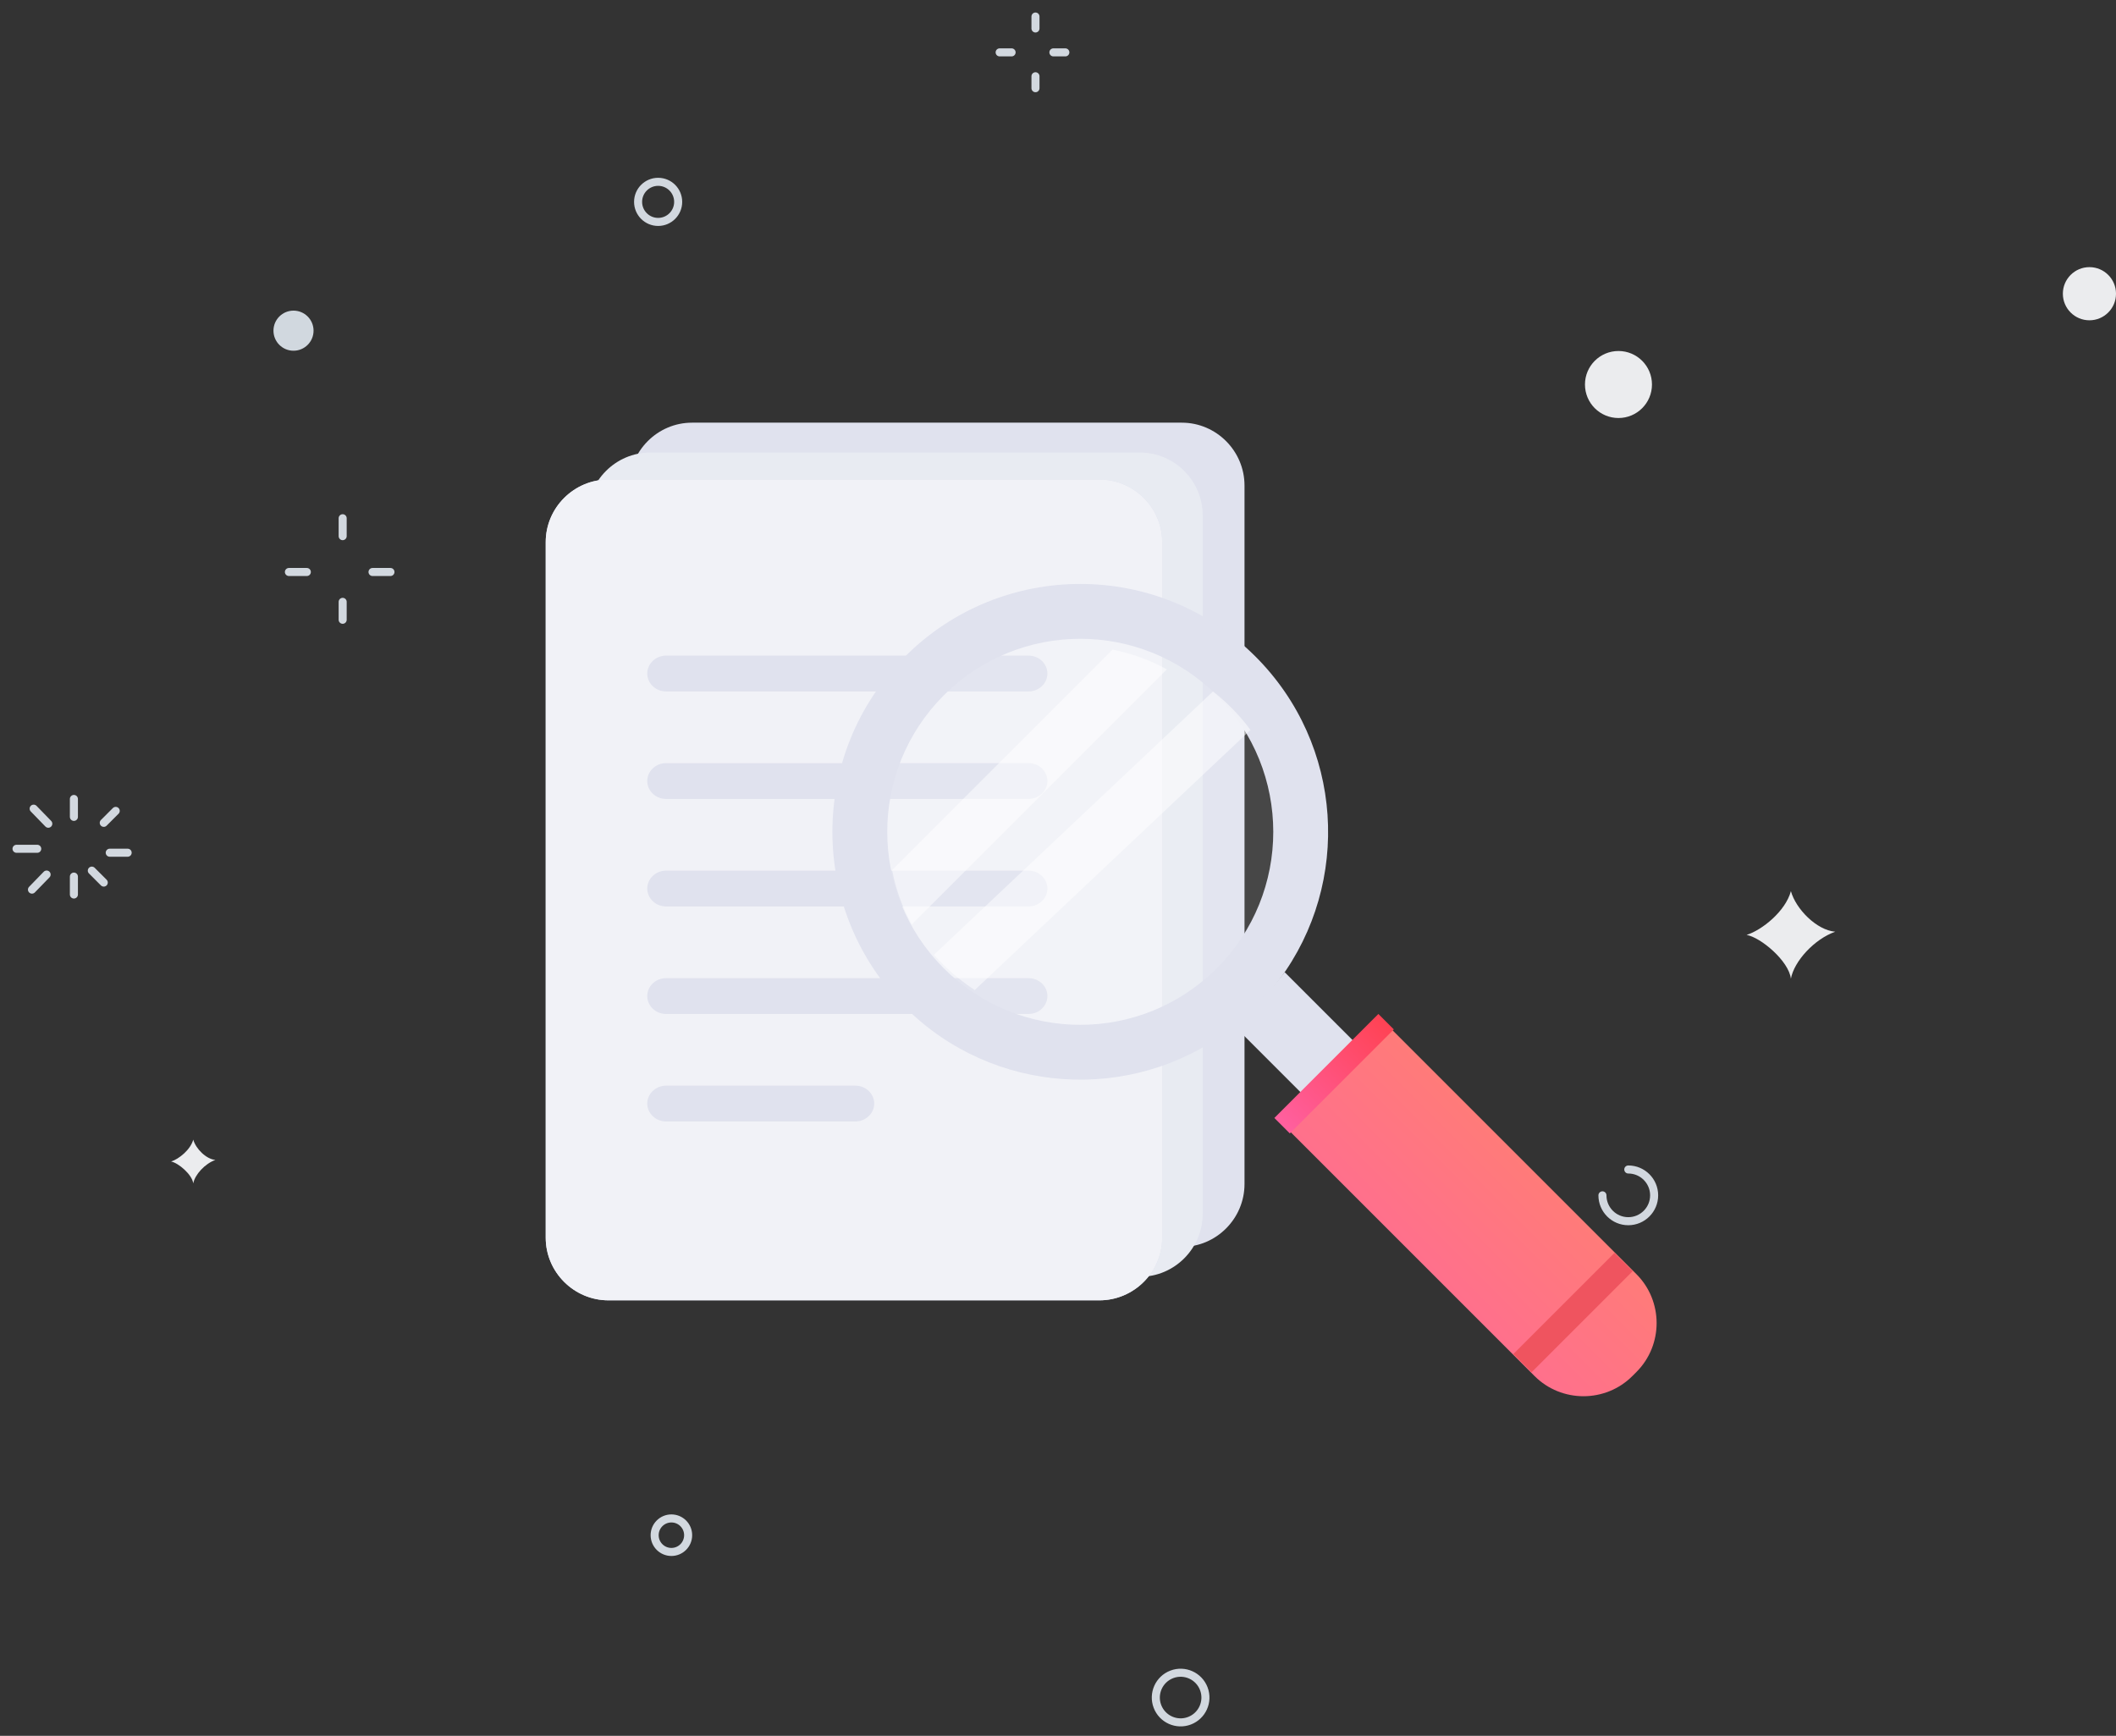 <svg width="768" height="630" viewBox="0 0 768 630" fill="none" xmlns="http://www.w3.org/2000/svg">
<rect x="0" y="0" width="768" height="630" fill="#333333" stroke="none"/>
<g id="No Results">
<g id="circle">
<path id="Stroke 1" d="M26.821 289.975V296.478" stroke="#D2D8DF" stroke-width="2.921" stroke-linecap="round"/>
<g id="Group 8">
<path id="Stroke 2" d="M12.214 293.496L17.528 298.966" stroke="#D2D8DF" stroke-width="2.921" stroke-linecap="round"/>
<path id="Stroke 4" d="M6 308.06H13.514" stroke="#D2D8DF" stroke-width="2.921" stroke-linecap="round"/>
<path id="Stroke 6" d="M11.604 322.879L16.919 317.408" stroke="#D2D8DF" stroke-width="2.921" stroke-linecap="round"/>
</g>
<path id="Stroke 9" d="M26.821 324.656V318.152" stroke="#D2D8DF" stroke-width="2.921" stroke-linecap="round"/>
<path id="Stroke 10" d="M37.661 320.323L33.325 315.987" stroke="#D2D8DF" stroke-width="2.921" stroke-linecap="round"/>
<path id="Stroke 11" d="M46.332 309.483H39.829" stroke="#D2D8DF" stroke-width="2.921" stroke-linecap="round"/>
<path id="Stroke 12" d="M41.997 294.308L37.661 298.643" stroke="#D2D8DF" stroke-width="2.921" stroke-linecap="round"/>
<path id="Stroke 13" d="M375.826 6V10.335" stroke="#D2D8DF" stroke-width="2.921" stroke-linecap="round"/>
<path id="Stroke 15" d="M362.821 19.008H367.157" stroke="#D2D8DF" stroke-width="2.921" stroke-linecap="round"/>
<path id="Stroke 16" d="M375.826 32.012V27.677" stroke="#D2D8DF" stroke-width="2.921" stroke-linecap="round"/>
<path id="Stroke 17" d="M386.666 19.008H382.33" stroke="#D2D8DF" stroke-width="2.921" stroke-linecap="round"/>
<path id="Stroke 18" d="M124.371 188.089V194.592" stroke="#D2D8DF" stroke-width="2.921" stroke-linecap="round"/>
<path id="Stroke 19" d="M104.859 207.601H111.363" stroke="#D2D8DF" stroke-width="2.921" stroke-linecap="round"/>
<path id="Stroke 20" d="M124.371 224.941V218.438" stroke="#D2D8DF" stroke-width="2.921" stroke-linecap="round"/>
<path id="Stroke 21" d="M141.711 207.601H135.208" stroke="#D2D8DF" stroke-width="2.921" stroke-linecap="round"/>
<g id="Group 42">
<path id="Stroke 22" d="M590.986 424.456C596.167 424.456 600.368 428.659 600.368 433.84C600.368 439.024 596.167 443.225 590.986 443.225C585.806 443.225 581.604 439.024 581.604 433.84" stroke="#D2D8DF" stroke-width="2.921" stroke-linecap="round"/>
<path id="Fill 26" fill-rule="evenodd" clip-rule="evenodd" d="M633.923 339.318C639.493 337.58 648.033 330.768 650.009 323.438C651.802 329.917 659.316 337.58 666.095 338.16C658.463 340.862 651.167 348.89 650.009 355.197C649.221 348.769 639.129 340.255 633.923 339.318Z" fill="#EBECEE"/>
<path id="Fill 28" fill-rule="evenodd" clip-rule="evenodd" d="M62.098 421.567C64.884 420.698 69.152 417.293 70.14 413.628C71.036 416.866 74.792 420.698 78.182 420.989C74.367 422.339 70.719 426.353 70.14 429.507C69.746 426.293 64.7 422.035 62.098 421.567Z" fill="#EBECEE"/>
<path id="Fill 30" fill-rule="evenodd" clip-rule="evenodd" d="M113.804 120.017C113.804 124.037 110.547 127.294 106.53 127.294C102.51 127.294 99.255 124.037 99.255 120.017C99.255 115.998 102.51 112.74 106.53 112.74C110.547 112.74 113.804 115.998 113.804 120.017Z" fill="#D1D8DF"/>
<path id="Fill 32" fill-rule="evenodd" clip-rule="evenodd" d="M599.582 139.554C599.582 146.271 594.136 151.716 587.423 151.716C580.705 151.716 575.262 146.271 575.262 139.554C575.262 132.837 580.705 127.392 587.423 127.392C594.136 127.392 599.582 132.837 599.582 139.554Z" fill="#EBECEE"/>
<path id="Fill 34" fill-rule="evenodd" clip-rule="evenodd" d="M768.002 106.603C768.002 111.932 763.685 116.25 758.359 116.25C753.031 116.25 748.714 111.932 748.714 106.603C748.714 101.274 753.031 96.955 758.359 96.955C763.685 96.955 768.002 101.274 768.002 106.603Z" fill="#EBECEE"/>
<path id="Stroke 36" fill-rule="evenodd" clip-rule="evenodd" d="M249.762 557.186C249.762 560.545 247.041 563.268 243.682 563.268C240.325 563.268 237.604 560.545 237.604 557.186C237.604 553.826 240.325 551.104 243.682 551.104C247.041 551.104 249.762 553.826 249.762 557.186Z" stroke="#D2D8DF" stroke-width="2.921" stroke-linecap="round"/>
<path id="Stroke 38" fill-rule="evenodd" clip-rule="evenodd" d="M246.144 73.268C246.144 77.288 242.887 80.545 238.869 80.545C234.852 80.545 231.595 77.288 231.595 73.268C231.595 69.249 234.852 65.991 238.869 65.991C242.887 65.991 246.144 69.249 246.144 73.268Z" stroke="#D2D8DF" stroke-width="2.921" stroke-linecap="round"/>
<path id="Stroke 40" fill-rule="evenodd" clip-rule="evenodd" d="M431.71 624.534C427.061 626.303 421.859 623.967 420.09 619.319C418.322 614.669 420.655 609.463 425.306 607.696C429.952 605.927 435.155 608.261 436.924 612.911C438.694 617.561 436.359 622.765 431.71 624.534Z" stroke="#D2D8DF" stroke-width="2.921" stroke-linecap="round"/>
</g>
</g>
<g id="search">
<g id="documents">
<path id="Fill 1" fill-rule="evenodd" clip-rule="evenodd" d="M428.934 452.552H251.17C238.658 452.552 228.416 442.28 228.416 429.726V176.225C228.416 163.671 238.658 153.404 251.17 153.404H428.934C441.451 153.404 451.693 163.671 451.693 176.225V429.726C451.693 442.28 441.451 452.552 428.934 452.552Z" fill="#E0E2EE"/>
<path id="Fill 3" fill-rule="evenodd" clip-rule="evenodd" d="M413.758 463.392H235.994C223.482 463.392 213.24 453.12 213.24 440.566V187.065C213.24 174.511 223.482 164.244 235.994 164.244H413.758C426.275 164.244 436.517 174.511 436.517 187.065V440.566C436.517 453.12 426.275 463.392 413.758 463.392Z" fill="#E8EBF2"/>
<path id="Fill 5" fill-rule="evenodd" clip-rule="evenodd" d="M399 471.947H220.868C208.33 471.947 198.067 461.717 198.067 449.215V196.764C198.067 184.262 208.33 174.038 220.868 174.038H399C411.543 174.038 421.806 184.262 421.806 196.764V449.215C421.806 461.717 411.543 471.947 399 471.947Z" fill="#D8DBEA"/>
<path id="Fill 8" fill-rule="evenodd" clip-rule="evenodd" d="M399 471.947H220.868C208.33 471.947 198.067 461.717 198.067 449.215V196.764C198.067 184.262 208.33 174.038 220.868 174.038H399C411.543 174.038 421.806 184.262 421.806 196.764V449.215C421.806 461.717 411.543 471.947 399 471.947Z" fill="#F1F2F7"/>
<path id="Fill 11" fill-rule="evenodd" clip-rule="evenodd" d="M373.325 250.953H241.753C237.996 250.953 234.92 248.027 234.92 244.452C234.92 240.872 237.996 237.946 241.753 237.946H373.325C377.082 237.946 380.158 240.872 380.158 244.452C380.158 248.027 377.082 250.953 373.325 250.953Z" fill="#E0E2EE"/>
<path id="Fill 13" fill-rule="evenodd" clip-rule="evenodd" d="M373.325 289.97H241.753C237.996 289.97 234.92 287.044 234.92 283.47C234.92 279.89 237.996 276.964 241.753 276.964H373.325C377.082 276.964 380.158 279.89 380.158 283.47C380.158 287.044 377.082 289.97 373.325 289.97Z" fill="#E0E2EE"/>
<path id="Fill 15" fill-rule="evenodd" clip-rule="evenodd" d="M373.325 328.991H241.753C237.996 328.991 234.92 326.065 234.92 322.49C234.92 318.915 237.996 315.984 241.753 315.984H373.325C377.082 315.984 380.158 318.915 380.158 322.49C380.158 326.065 377.082 328.991 373.325 328.991Z" fill="#E0E2EE"/>
<path id="Fill 17" fill-rule="evenodd" clip-rule="evenodd" d="M373.325 368.011H241.753C237.996 368.011 234.92 365.085 234.92 361.511C234.92 357.931 237.996 355.005 241.753 355.005H373.325C377.082 355.005 380.158 357.931 380.158 361.511C380.158 365.085 377.082 368.011 373.325 368.011Z" fill="#E0E2EE"/>
<path id="Fill 19" fill-rule="evenodd" clip-rule="evenodd" d="M310.431 407.029H241.782C238.009 407.029 234.92 404.103 234.92 400.528C234.92 396.949 238.009 394.022 241.782 394.022H310.431C314.205 394.022 317.294 396.949 317.294 400.528C317.294 404.103 314.205 407.029 310.431 407.029Z" fill="#E0E2EE"/>
</g>
<g id="search_2">
<path id="Fill 21" fill-rule="evenodd" clip-rule="evenodd" d="M448.995 356.603C422.686 382.908 381.956 385.875 352.386 365.566C348.607 362.924 345.011 359.956 341.656 356.603C339.93 354.882 338.302 353.106 336.769 351.236C333.701 347.502 331.015 343.519 328.813 339.405C324.935 332.455 322.298 325.08 320.858 317.457C316.213 293.552 323.159 267.821 341.656 249.332C360.198 230.788 385.933 223.888 409.843 228.488C417.461 229.972 424.843 232.609 431.794 236.442C435.915 238.692 439.843 241.379 443.583 244.445C445.448 245.973 447.224 247.606 448.945 249.332C452.305 252.686 455.317 256.277 457.91 260.06C478.228 289.619 475.254 330.348 448.995 356.603Z" fill="white" fill-opacity="0.1"/>
<path id="Fill 23" fill-rule="evenodd" clip-rule="evenodd" d="M441.631 351.423C414.26 378.8 369.903 378.795 342.527 351.423C315.186 324.083 315.186 279.721 342.562 252.35C369.903 225.009 414.26 225.009 441.601 252.35C468.972 279.721 468.972 324.083 441.631 351.423ZM455.678 238.286C420.545 203.153 363.613 203.153 328.48 238.286C293.351 273.415 293.321 330.383 328.449 365.516C360.424 397.481 410.542 400.364 445.792 374.118C449.235 371.551 452.551 368.674 455.714 365.516C458.872 362.353 461.749 359.037 464.311 355.594C490.557 320.339 487.648 270.257 455.678 238.286Z" fill="#E0E2EE"/>
<path id="Fill 25" fill-rule="evenodd" clip-rule="evenodd" d="M593.943 497.951L592.468 499.426C582.71 509.189 566.731 509.189 556.968 499.426L466.866 409.324L503.842 372.349L593.943 462.45C603.707 472.213 603.707 488.188 593.943 497.951Z" fill="url(#paint0_linear_525_11149)"/>
<path id="Fill 27" fill-rule="evenodd" clip-rule="evenodd" d="M466.255 352.837L492.88 379.462L473.978 398.359L447.357 371.734C450.871 369.115 454.249 366.178 457.482 362.956C460.704 359.734 463.64 356.35 466.255 352.837Z" fill="#E0E2EE"/>
<path id="Fill 29" fill-rule="evenodd" clip-rule="evenodd" d="M592.595 461.342L555.855 498.077L549.24 491.458L585.976 454.723L592.595 461.342Z" fill="#EF545F"/>
<path id="Fill 31" fill-rule="evenodd" clip-rule="evenodd" d="M505.885 373.62L468.138 411.367L462.53 405.76L500.277 368.013L505.885 373.62Z" fill="url(#paint1_linear_525_11149)"/>
<path id="Fill 33" fill-rule="evenodd" clip-rule="evenodd" d="M423.514 242.932L330.944 335.497C327.458 329.249 325.087 322.619 323.798 315.766L403.782 235.781C410.63 237.12 417.265 239.485 423.514 242.932Z" fill="white" fill-opacity="0.5"/>
<path id="Fill 35" fill-rule="evenodd" clip-rule="evenodd" d="M453.861 264.932L353.783 359.341C350.199 356.981 346.787 354.326 343.606 351.325C341.969 349.78 340.42 348.196 338.971 346.522L440.268 250.954C442.042 252.326 443.726 253.787 445.359 255.332C448.54 258.333 451.402 261.546 453.861 264.932Z" fill="white" fill-opacity="0.5"/>
</g>
</g>
</g>
<defs>
<linearGradient id="paint0_linear_525_11149" x1="534.066" y1="305.149" x2="399.666" y2="439.548" gradientUnits="userSpaceOnUse">
<stop stop-color="#FF8960"/>
<stop offset="1" stop-color="#FF62A5"/>
</linearGradient>
<linearGradient id="paint1_linear_525_11149" x1="484.208" y1="346.335" x2="440.853" y2="389.69" gradientUnits="userSpaceOnUse">
<stop stop-color="#FF404E"/>
<stop offset="1" stop-color="#FF62A5"/>
</linearGradient>
</defs>
</svg>
